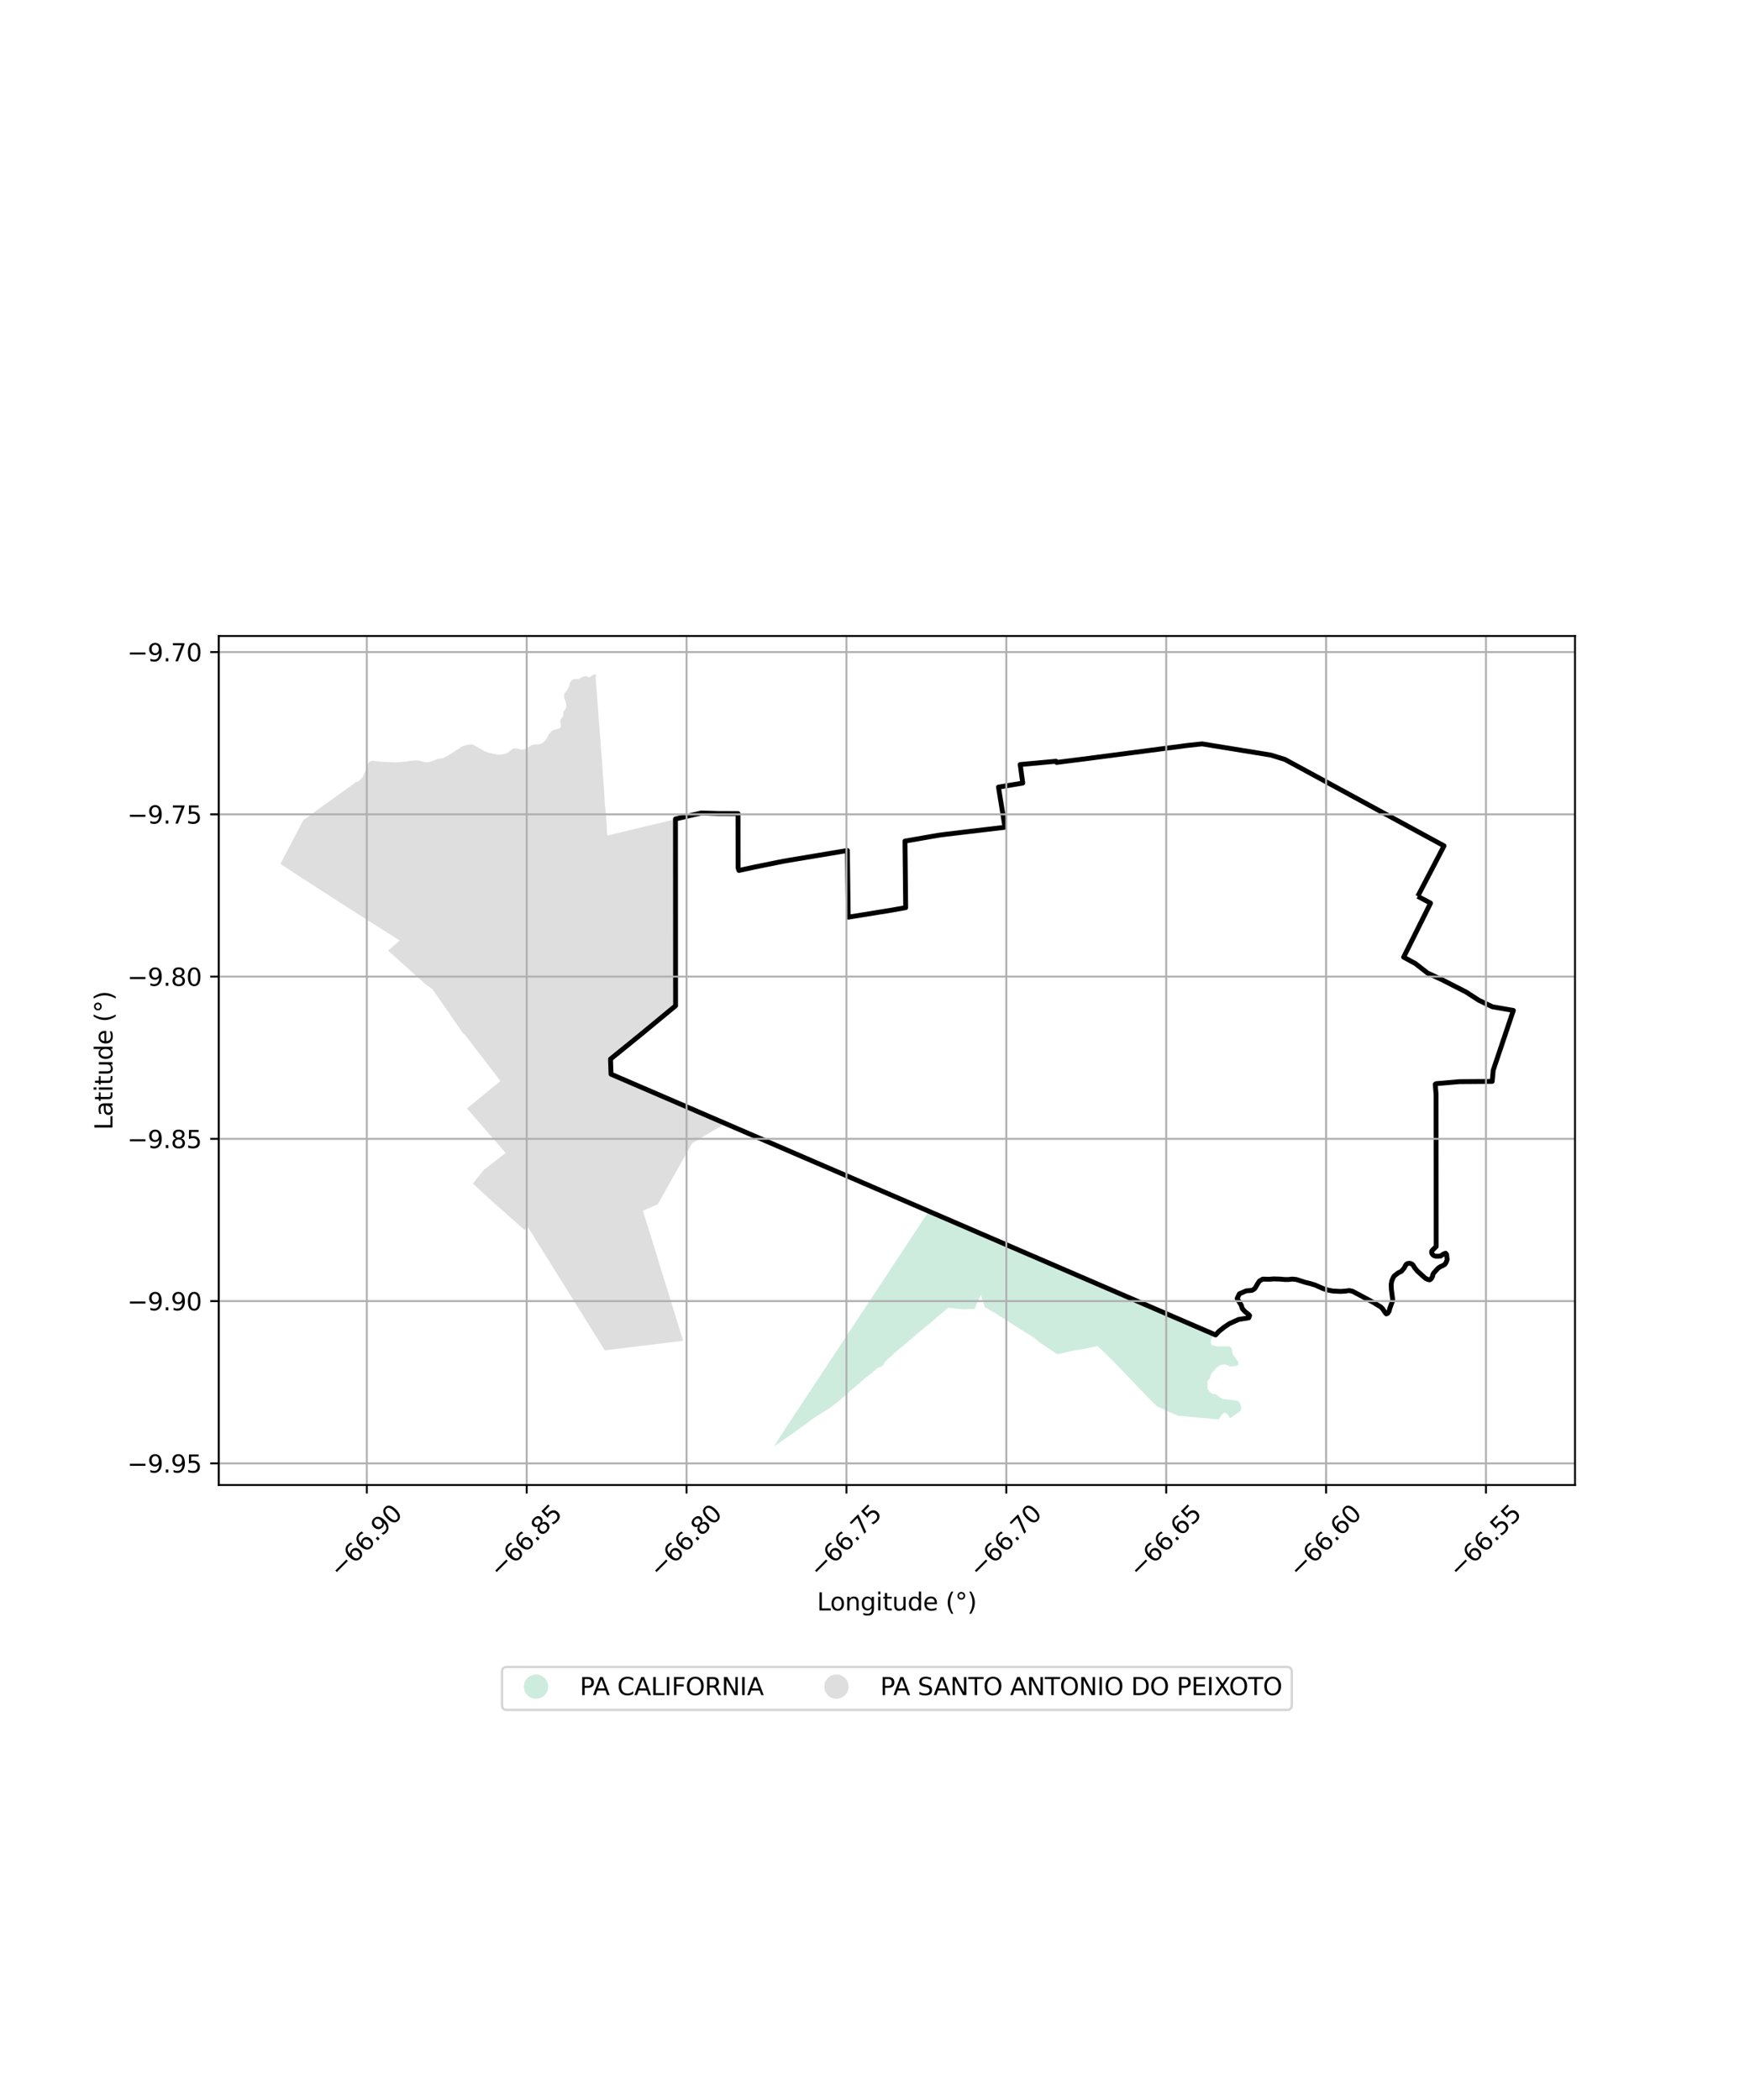 <?xml version="1.0" encoding="utf-8" standalone="no"?>
<!DOCTYPE svg PUBLIC "-//W3C//DTD SVG 1.1//EN"
  "http://www.w3.org/Graphics/SVG/1.1/DTD/svg11.dtd">
<svg xmlns:xlink="http://www.w3.org/1999/xlink" width="720pt" height="864pt" viewBox="0 0 720 864" xmlns="http://www.w3.org/2000/svg" version="1.1">
 <defs>
  <style type="text/css">*{stroke-linejoin: round; stroke-linecap: butt}</style>
 </defs>
 <g id="figure_1">
  <g id="patch_1">
   <path d="M 0 864 
L 720 864 
L 720 0 
L 0 0 
z
" style="fill: #ffffff"/>
  </g>
  <g id="axes_1">
   <g id="patch_2">
    <path d="M 90 610.971 
L 648 610.971 
L 648 261.669 
L 90 261.669 
z
" style="fill: #ffffff"/>
   </g>
   <g id="PatchCollection_1">
    <path d="M 115.365 355.443 
L 124.779 337.459 
L 133.041 331.436 
L 145.798 322.286 
L 145.852 322.273 
L 145.843 322.238 
L 145.812 321.898 
L 146.074 321.876 
L 147.002 321.658 
L 147.95 321.099 
L 148.213 320.857 
L 148.629 320.472 
L 149.461 319.172 
L 150.423 316.995 
L 151.249 314.511 
L 151.72 313.736 
L 152.607 313.106 
L 153.634 313.032 
L 156.956 313.444 
L 158.067 313.438 
L 159.415 313.545 
L 160.401 313.516 
L 161.226 313.614 
L 162.883 313.66 
L 167.055 313.324 
L 168.416 313.074 
L 170.998 312.844 
L 172.411 312.939 
L 174.569 313.528 
L 176.204 313.594 
L 177.101 313.386 
L 180.05 312.269 
L 182.059 311.941 
L 182.958 311.658 
L 185.498 310.143 
L 189.393 307.572 
L 190.212 307.115 
L 191.304 306.67 
L 193.343 306.275 
L 193.982 306.275 
L 194.751 306.452 
L 197.405 307.961 
L 199.489 309.146 
L 200.614 309.603 
L 201.877 309.851 
L 202.662 310.117 
L 204.458 310.394 
L 205.732 310.446 
L 207.241 310.297 
L 208.654 309.814 
L 208.667 309.81 
L 210.664 308.325 
L 211.302 307.989 
L 212.349 307.908 
L 214.63 308.416 
L 215.734 308.317 
L 216.443 308.093 
L 217.221 307.609 
L 218.148 306.902 
L 218.906 306.541 
L 219.726 306.282 
L 221.747 306.263 
L 222.765 305.896 
L 223.623 305.36 
L 224.32 304.725 
L 225.17 303.48 
L 225.816 302.162 
L 226.545 301.245 
L 227.104 300.71 
L 227.919 300.318 
L 229.853 299.825 
L 230.369 299.482 
L 230.724 299.127 
L 230.73 299.108 
L 230.768 298.666 
L 230.682 297.82 
L 230.523 297.069 
L 230.579 296.281 
L 230.92 295.587 
L 231.616 294.762 
L 231.706 294.43 
L 231.793 292.801 
L 232.633 291.815 
L 233.081 290.662 
L 232.653 288.361 
L 232.296 287.603 
L 232.037 286.574 
L 232.038 286.562 
L 232.115 285.781 
L 232.253 285.322 
L 233.174 284.137 
L 234.125 282.328 
L 234.505 280.863 
L 234.977 280.113 
L 235.326 279.78 
L 236.123 279.469 
L 236.772 279.386 
L 237.718 279.416 
L 238.334 279.294 
L 238.908 278.962 
L 239.348 278.6 
L 240.108 278.302 
L 240.607 278.213 
L 241.196 278.261 
L 242.159 278.607 
L 242.646 278.603 
L 243.065 278.387 
L 243.817 277.704 
L 244.312 277.547 
L 245.288 277.578 
L 245.069 279.003 
L 247.132 306.105 
L 247.135 306.631 
L 247.672 312.546 
L 248.046 319.123 
L 248.464 323.847 
L 248.842 330.916 
L 249.312 335.168 
L 249.866 343.773 
L 263.248 340.542 
L 277.9 337.079 
L 277.765 341.878 
L 276.898 362.042 
L 277.071 363.254 
L 277.408 372.19 
L 277.956 388.265 
L 278.004 413.321 
L 277.984 413.296 
L 273.022 417.428 
L 266.655 422.614 
L 265.479 423.574 
L 260.622 427.54 
L 255.753 431.306 
L 250.791 435.463 
L 250.852 440.958 
L 250.264 441.417 
L 269.71 449.949 
L 275.65 452.457 
L 276.149 452.652 
L 291.552 459.394 
L 298.196 462.384 
L 288.895 467.881 
L 284.782 470.363 
L 273.939 489.557 
L 270.62 495.474 
L 264.509 498.131 
L 268.364 510.51 
L 271.438 520.567 
L 274.044 528.861 
L 277.953 541.589 
L 281.079 551.644 
L 264.944 553.605 
L 248.808 555.565 
L 217.021 504.595 
L 215.767 506.034 
L 212.773 503.365 
L 202.408 494.174 
L 194.538 486.953 
L 195.998 485.137 
L 199.161 481.205 
L 200.661 480.099 
L 208.041 474.349 
L 208.037 474.343 
L 198.852 463.794 
L 192.149 456.043 
L 205.897 444.761 
L 191.374 425.863 
L 190.378 424.947 
L 177.939 407.01 
L 174.92 404.824 
L 159.66 391.095 
L 164.441 386.95 
L 142.863 373.249 
L 131.687 366.051 
L 124.859 361.647 
L 115.364 355.446 
L 115.365 355.443 
" clip-path="url(#p8c4aaad56e)" style="fill: #cccccc; fill-opacity: 0.65"/>
    <path d="M 381.939 498.592 
L 386.627 500.582 
L 389.418 501.754 
L 389.727 501.912 
L 390.997 502.44 
L 395.234 504.25 
L 398.182 505.494 
L 399.949 506.237 
L 403.854 507.949 
L 406.651 509.162 
L 409.54 510.383 
L 410.928 510.962 
L 412.375 511.589 
L 415.13 512.794 
L 416.514 513.376 
L 417.89 513.981 
L 419.506 514.693 
L 420.868 515.299 
L 421.536 515.581 
L 423.077 516.226 
L 423.831 516.555 
L 426.732 517.786 
L 429.531 519.015 
L 431.016 519.642 
L 432.434 520.255 
L 437.249 522.334 
L 440.636 523.786 
L 442.304 524.52 
L 444.035 525.23 
L 447.449 526.7 
L 450.892 528.196 
L 451.992 528.681 
L 456.388 530.651 
L 459.859 532.067 
L 461.342 532.788 
L 464.072 533.91 
L 465.774 534.618 
L 467.701 535.466 
L 469.063 536.091 
L 471.518 536.585 
L 471.95 536.861 
L 474.665 538.451 
L 477.558 539.654 
L 481.549 541.381 
L 482.036 541.433 
L 487.12 543.636 
L 498.545 548.551 
L 499.795 549.091 
L 498.439 550.655 
L 498.105 552.364 
L 498.581 553.413 
L 500.534 553.967 
L 505.855 553.964 
L 506.65 554.654 
L 507.237 557.307 
L 509.498 560.359 
L 509.537 561.486 
L 508.482 562.026 
L 506.118 562.181 
L 504.084 561.368 
L 502.153 561.57 
L 500.677 562.624 
L 500.484 562.821 
L 499.121 564.232 
L 498.485 564.994 
L 497.933 566.382 
L 497.848 567.023 
L 496.875 568.157 
L 496.76 570.349 
L 496.977 571.622 
L 497.705 572.682 
L 499.148 573.62 
L 499.988 573.488 
L 502.855 575.559 
L 509.139 576.304 
L 509.984 576.956 
L 510.718 579.174 
L 510.415 580.492 
L 506.073 583.509 
L 505.125 581.935 
L 503.896 581.148 
L 503.236 581.442 
L 501.724 583.347 
L 501.489 584.029 
L 495.811 583.482 
L 493.21 583.245 
L 490.331 582.984 
L 484.598 582.462 
L 481.785 581.256 
L 478.916 579.932 
L 476.194 578.745 
L 474.348 577.055 
L 463.29 565.523 
L 461.185 563.257 
L 460.821 563.03 
L 460.605 562.77 
L 459.485 561.546 
L 455.458 557.491 
L 454.279 556.344 
L 451.557 553.845 
L 450.897 553.969 
L 445.712 554.997 
L 444.475 555.227 
L 440.924 555.844 
L 437.158 556.733 
L 435.515 557.107 
L 434.775 557.023 
L 427.546 552.192 
L 425.192 550.178 
L 421.459 547.928 
L 417.717 545.513 
L 415.281 543.973 
L 412.884 542.352 
L 412.288 542.027 
L 410.812 541.186 
L 410.21 540.727 
L 406.21 538.363 
L 405.249 537.984 
L 404.997 537.021 
L 403.513 532.695 
L 402.966 534.043 
L 400.926 538.595 
L 398.765 538.559 
L 397.403 538.714 
L 394.963 538.584 
L 393.434 538.4 
L 390.1 538.049 
L 388.109 539.778 
L 387.862 539.953 
L 385.852 541.641 
L 382.336 544.687 
L 381.254 545.497 
L 376.553 549.491 
L 371.923 553.394 
L 367.561 557.063 
L 367.491 557.274 
L 364.57 559.77 
L 364.34 560.17 
L 363.856 560.568 
L 363.597 561.515 
L 362.905 562.049 
L 360.879 562.948 
L 358.101 565.375 
L 355.557 567.271 
L 355.241 567.752 
L 354.389 568.28 
L 353.686 569.078 
L 352.891 569.683 
L 348.201 573.694 
L 347.983 573.984 
L 344.063 577.261 
L 341.717 579.084 
L 341.433 579.284 
L 335.506 582.967 
L 325.577 590.185 
L 319.596 594.288 
L 318.412 595.093 
L 324.233 586.064 
L 330.667 576.327 
L 334.4 570.677 
L 334.605 570.367 
L 368.791 518.558 
L 381.939 498.592 
" clip-path="url(#p8c4aaad56e)" style="fill: #b3e2cd; fill-opacity: 0.65"/>
   </g>
   <g id="PatchCollection_2">
    <path d="M 583.308 368.763 
L 588.555 371.566 
L 588.046 372.626 
L 577.497 393.805 
L 582.355 396.445 
L 587.302 400.318 
L 593.254 403.078 
L 603.243 408.167 
L 608.458 411.563 
L 614.004 414.216 
L 622.636 415.718 
L 614.354 440.311 
L 613.925 444.925 
L 600.37 445.021 
L 590.831 445.852 
L 590.494 446.131 
L 590.847 450.287 
L 590.893 512.848 
L 589.174 514.551 
L 589.006 515.14 
L 589.139 515.75 
L 589.6 516.347 
L 590.208 516.725 
L 591.02 516.875 
L 592.653 516.789 
L 593.761 516.001 
L 594.732 515.621 
L 595.052 515.91 
L 595.175 516.225 
L 595.401 518.238 
L 594.984 519.356 
L 594.506 520.157 
L 593.676 520.679 
L 592.529 521.199 
L 591.646 521.789 
L 589.825 523.802 
L 589.478 524.521 
L 589.414 525.103 
L 588.96 525.929 
L 588.594 526.342 
L 588.152 526.569 
L 587.266 526.338 
L 586.411 525.884 
L 583.083 522.902 
L 581.955 521.47 
L 581.455 520.608 
L 580.965 520.118 
L 580.525 519.87 
L 579.822 519.742 
L 579.102 519.863 
L 578.644 520.14 
L 578.373 520.458 
L 577.712 521.706 
L 576.608 523.043 
L 575.293 523.686 
L 573.633 524.962 
L 573.185 525.662 
L 572.616 527.051 
L 572.372 528.383 
L 572.44 530.423 
L 573.021 534.973 
L 571.809 538.294 
L 571.523 539.424 
L 571.018 540.243 
L 570.39 540.579 
L 570.073 540.32 
L 568.81 538.423 
L 568.061 537.706 
L 565.172 535.919 
L 556.485 531.268 
L 555.127 530.975 
L 553.424 531.211 
L 551.469 531.33 
L 548.222 531.155 
L 546.465 530.803 
L 544.521 530.22 
L 541.019 528.686 
L 538.912 528.044 
L 536.977 527.581 
L 533.274 526.394 
L 531.668 526.253 
L 529.985 526.43 
L 528.65 526.428 
L 526.573 526.25 
L 523.915 526.183 
L 522.224 526.319 
L 519.535 526.265 
L 518.168 527.035 
L 517.338 528.301 
L 516.456 529.859 
L 516.043 530.323 
L 515.105 530.897 
L 512.684 531.109 
L 509.942 532.295 
L 508.99 534.232 
L 510.689 537.017 
L 511.145 538.464 
L 512.299 539.698 
L 513.39 540.527 
L 514.123 541.24 
L 513.773 542.185 
L 509.586 542.873 
L 505.793 544.591 
L 503.603 546.073 
L 501.43 547.808 
L 500.132 549.234 
L 251.393 441.945 
L 251.181 435.727 
L 263.017 426.134 
L 277.951 413.813 
L 277.91 336.939 
L 288.52 334.481 
L 295.893 334.691 
L 303.632 334.714 
L 303.666 357.059 
L 304.023 358.134 
L 310.323 356.76 
L 322.231 354.352 
L 325.024 353.871 
L 348.635 349.925 
L 348.99 377.352 
L 366.721 374.484 
L 372.623 373.433 
L 372.328 346.057 
L 386.037 343.658 
L 388.882 343.279 
L 413.317 340.377 
L 413.299 339.22 
L 410.806 323.847 
L 420.787 322.183 
L 419.738 314.549 
L 434.473 313.204 
L 434.71 313.688 
L 447.799 312.029 
L 488.548 306.695 
L 494.569 306.053 
L 522.898 310.663 
L 528.651 312.45 
L 594.122 348.005 
L 583.308 368.763 
L 583.308 368.763 
" clip-path="url(#p8c4aaad56e)" style="fill: none; stroke: #000000; stroke-width: 2"/>
   </g>
   <g id="matplotlib.axis_1">
    <g id="xtick_1">
     <g id="line2d_1">
      <path d="M 150.917 610.971 
L 150.917 261.669 
" clip-path="url(#p8c4aaad56e)" style="fill: none; stroke: #b0b0b0; stroke-width: 0.8; stroke-linecap: square"/>
     </g>
     <g id="line2d_2">
      <defs>
       <path id="m45e3d7b693" d="M 0 0 
L 0 3.5 
" style="stroke: #000000; stroke-width: 0.8"/>
      </defs>
      <g>
       <use xlink:href="#m45e3d7b693" x="150.917" y="610.971" style="stroke: #000000; stroke-width: 0.8"/>
      </g>
     </g>
     <g id="text_1">
      <!-- −66.90 -->
      <g transform="translate(139.783 649.512) rotate(-45) scale(0.1 -0.1)">
       <defs>
        <path id="DejaVuSans-2212" d="M 678 2272 
L 4684 2272 
L 4684 1741 
L 678 1741 
L 678 2272 
z
" transform="scale(0.016)"/>
        <path id="DejaVuSans-36" d="M 2113 2584 
Q 1688 2584 1439 2293 
Q 1191 2003 1191 1497 
Q 1191 994 1439 701 
Q 1688 409 2113 409 
Q 2538 409 2786 701 
Q 3034 994 3034 1497 
Q 3034 2003 2786 2293 
Q 2538 2584 2113 2584 
z
M 3366 4563 
L 3366 3988 
Q 3128 4100 2886 4159 
Q 2644 4219 2406 4219 
Q 1781 4219 1451 3797 
Q 1122 3375 1075 2522 
Q 1259 2794 1537 2939 
Q 1816 3084 2150 3084 
Q 2853 3084 3261 2657 
Q 3669 2231 3669 1497 
Q 3669 778 3244 343 
Q 2819 -91 2113 -91 
Q 1303 -91 875 529 
Q 447 1150 447 2328 
Q 447 3434 972 4092 
Q 1497 4750 2381 4750 
Q 2619 4750 2861 4703 
Q 3103 4656 3366 4563 
z
" transform="scale(0.016)"/>
        <path id="DejaVuSans-2e" d="M 684 794 
L 1344 794 
L 1344 0 
L 684 0 
L 684 794 
z
" transform="scale(0.016)"/>
        <path id="DejaVuSans-39" d="M 703 97 
L 703 672 
Q 941 559 1184 500 
Q 1428 441 1663 441 
Q 2288 441 2617 861 
Q 2947 1281 2994 2138 
Q 2813 1869 2534 1725 
Q 2256 1581 1919 1581 
Q 1219 1581 811 2004 
Q 403 2428 403 3163 
Q 403 3881 828 4315 
Q 1253 4750 1959 4750 
Q 2769 4750 3195 4129 
Q 3622 3509 3622 2328 
Q 3622 1225 3098 567 
Q 2575 -91 1691 -91 
Q 1453 -91 1209 -44 
Q 966 3 703 97 
z
M 1959 2075 
Q 2384 2075 2632 2365 
Q 2881 2656 2881 3163 
Q 2881 3666 2632 3958 
Q 2384 4250 1959 4250 
Q 1534 4250 1286 3958 
Q 1038 3666 1038 3163 
Q 1038 2656 1286 2365 
Q 1534 2075 1959 2075 
z
" transform="scale(0.016)"/>
        <path id="DejaVuSans-30" d="M 2034 4250 
Q 1547 4250 1301 3770 
Q 1056 3291 1056 2328 
Q 1056 1369 1301 889 
Q 1547 409 2034 409 
Q 2525 409 2770 889 
Q 3016 1369 3016 2328 
Q 3016 3291 2770 3770 
Q 2525 4250 2034 4250 
z
M 2034 4750 
Q 2819 4750 3233 4129 
Q 3647 3509 3647 2328 
Q 3647 1150 3233 529 
Q 2819 -91 2034 -91 
Q 1250 -91 836 529 
Q 422 1150 422 2328 
Q 422 3509 836 4129 
Q 1250 4750 2034 4750 
z
" transform="scale(0.016)"/>
       </defs>
       <use xlink:href="#DejaVuSans-2212"/>
       <use xlink:href="#DejaVuSans-36" transform="translate(83.789 0)"/>
       <use xlink:href="#DejaVuSans-36" transform="translate(147.412 0)"/>
       <use xlink:href="#DejaVuSans-2e" transform="translate(211.035 0)"/>
       <use xlink:href="#DejaVuSans-39" transform="translate(242.822 0)"/>
       <use xlink:href="#DejaVuSans-30" transform="translate(306.445 0)"/>
      </g>
     </g>
    </g>
    <g id="xtick_2">
     <g id="line2d_3">
      <path d="M 216.696 610.971 
L 216.696 261.669 
" clip-path="url(#p8c4aaad56e)" style="fill: none; stroke: #b0b0b0; stroke-width: 0.8; stroke-linecap: square"/>
     </g>
     <g id="line2d_4">
      <g>
       <use xlink:href="#m45e3d7b693" x="216.696" y="610.971" style="stroke: #000000; stroke-width: 0.8"/>
      </g>
     </g>
     <g id="text_2">
      <!-- −66.85 -->
      <g transform="translate(205.563 649.512) rotate(-45) scale(0.1 -0.1)">
       <defs>
        <path id="DejaVuSans-38" d="M 2034 2216 
Q 1584 2216 1326 1975 
Q 1069 1734 1069 1313 
Q 1069 891 1326 650 
Q 1584 409 2034 409 
Q 2484 409 2743 651 
Q 3003 894 3003 1313 
Q 3003 1734 2745 1975 
Q 2488 2216 2034 2216 
z
M 1403 2484 
Q 997 2584 770 2862 
Q 544 3141 544 3541 
Q 544 4100 942 4425 
Q 1341 4750 2034 4750 
Q 2731 4750 3128 4425 
Q 3525 4100 3525 3541 
Q 3525 3141 3298 2862 
Q 3072 2584 2669 2484 
Q 3125 2378 3379 2068 
Q 3634 1759 3634 1313 
Q 3634 634 3220 271 
Q 2806 -91 2034 -91 
Q 1263 -91 848 271 
Q 434 634 434 1313 
Q 434 1759 690 2068 
Q 947 2378 1403 2484 
z
M 1172 3481 
Q 1172 3119 1398 2916 
Q 1625 2713 2034 2713 
Q 2441 2713 2670 2916 
Q 2900 3119 2900 3481 
Q 2900 3844 2670 4047 
Q 2441 4250 2034 4250 
Q 1625 4250 1398 4047 
Q 1172 3844 1172 3481 
z
" transform="scale(0.016)"/>
        <path id="DejaVuSans-35" d="M 691 4666 
L 3169 4666 
L 3169 4134 
L 1269 4134 
L 1269 2991 
Q 1406 3038 1543 3061 
Q 1681 3084 1819 3084 
Q 2600 3084 3056 2656 
Q 3513 2228 3513 1497 
Q 3513 744 3044 326 
Q 2575 -91 1722 -91 
Q 1428 -91 1123 -41 
Q 819 9 494 109 
L 494 744 
Q 775 591 1075 516 
Q 1375 441 1709 441 
Q 2250 441 2565 725 
Q 2881 1009 2881 1497 
Q 2881 1984 2565 2268 
Q 2250 2553 1709 2553 
Q 1456 2553 1204 2497 
Q 953 2441 691 2322 
L 691 4666 
z
" transform="scale(0.016)"/>
       </defs>
       <use xlink:href="#DejaVuSans-2212"/>
       <use xlink:href="#DejaVuSans-36" transform="translate(83.789 0)"/>
       <use xlink:href="#DejaVuSans-36" transform="translate(147.412 0)"/>
       <use xlink:href="#DejaVuSans-2e" transform="translate(211.035 0)"/>
       <use xlink:href="#DejaVuSans-38" transform="translate(242.822 0)"/>
       <use xlink:href="#DejaVuSans-35" transform="translate(306.445 0)"/>
      </g>
     </g>
    </g>
    <g id="xtick_3">
     <g id="line2d_5">
      <path d="M 282.475 610.971 
L 282.475 261.669 
" clip-path="url(#p8c4aaad56e)" style="fill: none; stroke: #b0b0b0; stroke-width: 0.8; stroke-linecap: square"/>
     </g>
     <g id="line2d_6">
      <g>
       <use xlink:href="#m45e3d7b693" x="282.475" y="610.971" style="stroke: #000000; stroke-width: 0.8"/>
      </g>
     </g>
     <g id="text_3">
      <!-- −66.80 -->
      <g transform="translate(271.342 649.512) rotate(-45) scale(0.1 -0.1)">
       <use xlink:href="#DejaVuSans-2212"/>
       <use xlink:href="#DejaVuSans-36" transform="translate(83.789 0)"/>
       <use xlink:href="#DejaVuSans-36" transform="translate(147.412 0)"/>
       <use xlink:href="#DejaVuSans-2e" transform="translate(211.035 0)"/>
       <use xlink:href="#DejaVuSans-38" transform="translate(242.822 0)"/>
       <use xlink:href="#DejaVuSans-30" transform="translate(306.445 0)"/>
      </g>
     </g>
    </g>
    <g id="xtick_4">
     <g id="line2d_7">
      <path d="M 348.255 610.971 
L 348.255 261.669 
" clip-path="url(#p8c4aaad56e)" style="fill: none; stroke: #b0b0b0; stroke-width: 0.8; stroke-linecap: square"/>
     </g>
     <g id="line2d_8">
      <g>
       <use xlink:href="#m45e3d7b693" x="348.255" y="610.971" style="stroke: #000000; stroke-width: 0.8"/>
      </g>
     </g>
     <g id="text_4">
      <!-- −66.75 -->
      <g transform="translate(337.122 649.512) rotate(-45) scale(0.1 -0.1)">
       <defs>
        <path id="DejaVuSans-37" d="M 525 4666 
L 3525 4666 
L 3525 4397 
L 1831 0 
L 1172 0 
L 2766 4134 
L 525 4134 
L 525 4666 
z
" transform="scale(0.016)"/>
       </defs>
       <use xlink:href="#DejaVuSans-2212"/>
       <use xlink:href="#DejaVuSans-36" transform="translate(83.789 0)"/>
       <use xlink:href="#DejaVuSans-36" transform="translate(147.412 0)"/>
       <use xlink:href="#DejaVuSans-2e" transform="translate(211.035 0)"/>
       <use xlink:href="#DejaVuSans-37" transform="translate(242.822 0)"/>
       <use xlink:href="#DejaVuSans-35" transform="translate(306.445 0)"/>
      </g>
     </g>
    </g>
    <g id="xtick_5">
     <g id="line2d_9">
      <path d="M 414.034 610.971 
L 414.034 261.669 
" clip-path="url(#p8c4aaad56e)" style="fill: none; stroke: #b0b0b0; stroke-width: 0.8; stroke-linecap: square"/>
     </g>
     <g id="line2d_10">
      <g>
       <use xlink:href="#m45e3d7b693" x="414.034" y="610.971" style="stroke: #000000; stroke-width: 0.8"/>
      </g>
     </g>
     <g id="text_5">
      <!-- −66.70 -->
      <g transform="translate(402.901 649.512) rotate(-45) scale(0.1 -0.1)">
       <use xlink:href="#DejaVuSans-2212"/>
       <use xlink:href="#DejaVuSans-36" transform="translate(83.789 0)"/>
       <use xlink:href="#DejaVuSans-36" transform="translate(147.412 0)"/>
       <use xlink:href="#DejaVuSans-2e" transform="translate(211.035 0)"/>
       <use xlink:href="#DejaVuSans-37" transform="translate(242.822 0)"/>
       <use xlink:href="#DejaVuSans-30" transform="translate(306.445 0)"/>
      </g>
     </g>
    </g>
    <g id="xtick_6">
     <g id="line2d_11">
      <path d="M 479.813 610.971 
L 479.813 261.669 
" clip-path="url(#p8c4aaad56e)" style="fill: none; stroke: #b0b0b0; stroke-width: 0.8; stroke-linecap: square"/>
     </g>
     <g id="line2d_12">
      <g>
       <use xlink:href="#m45e3d7b693" x="479.813" y="610.971" style="stroke: #000000; stroke-width: 0.8"/>
      </g>
     </g>
     <g id="text_6">
      <!-- −66.65 -->
      <g transform="translate(468.68 649.512) rotate(-45) scale(0.1 -0.1)">
       <use xlink:href="#DejaVuSans-2212"/>
       <use xlink:href="#DejaVuSans-36" transform="translate(83.789 0)"/>
       <use xlink:href="#DejaVuSans-36" transform="translate(147.412 0)"/>
       <use xlink:href="#DejaVuSans-2e" transform="translate(211.035 0)"/>
       <use xlink:href="#DejaVuSans-36" transform="translate(242.822 0)"/>
       <use xlink:href="#DejaVuSans-35" transform="translate(306.445 0)"/>
      </g>
     </g>
    </g>
    <g id="xtick_7">
     <g id="line2d_13">
      <path d="M 545.593 610.971 
L 545.593 261.669 
" clip-path="url(#p8c4aaad56e)" style="fill: none; stroke: #b0b0b0; stroke-width: 0.8; stroke-linecap: square"/>
     </g>
     <g id="line2d_14">
      <g>
       <use xlink:href="#m45e3d7b693" x="545.593" y="610.971" style="stroke: #000000; stroke-width: 0.8"/>
      </g>
     </g>
     <g id="text_7">
      <!-- −66.60 -->
      <g transform="translate(534.46 649.512) rotate(-45) scale(0.1 -0.1)">
       <use xlink:href="#DejaVuSans-2212"/>
       <use xlink:href="#DejaVuSans-36" transform="translate(83.789 0)"/>
       <use xlink:href="#DejaVuSans-36" transform="translate(147.412 0)"/>
       <use xlink:href="#DejaVuSans-2e" transform="translate(211.035 0)"/>
       <use xlink:href="#DejaVuSans-36" transform="translate(242.822 0)"/>
       <use xlink:href="#DejaVuSans-30" transform="translate(306.445 0)"/>
      </g>
     </g>
    </g>
    <g id="xtick_8">
     <g id="line2d_15">
      <path d="M 611.372 610.971 
L 611.372 261.669 
" clip-path="url(#p8c4aaad56e)" style="fill: none; stroke: #b0b0b0; stroke-width: 0.8; stroke-linecap: square"/>
     </g>
     <g id="line2d_16">
      <g>
       <use xlink:href="#m45e3d7b693" x="611.372" y="610.971" style="stroke: #000000; stroke-width: 0.8"/>
      </g>
     </g>
     <g id="text_8">
      <!-- −66.55 -->
      <g transform="translate(600.239 649.512) rotate(-45) scale(0.1 -0.1)">
       <use xlink:href="#DejaVuSans-2212"/>
       <use xlink:href="#DejaVuSans-36" transform="translate(83.789 0)"/>
       <use xlink:href="#DejaVuSans-36" transform="translate(147.412 0)"/>
       <use xlink:href="#DejaVuSans-2e" transform="translate(211.035 0)"/>
       <use xlink:href="#DejaVuSans-35" transform="translate(242.822 0)"/>
       <use xlink:href="#DejaVuSans-35" transform="translate(306.445 0)"/>
      </g>
     </g>
    </g>
    <g id="text_9">
     <!-- Longitude (°) -->
     <g transform="translate(336.14 662.581) scale(0.1 -0.1)">
      <defs>
       <path id="DejaVuSans-4c" d="M 628 4666 
L 1259 4666 
L 1259 531 
L 3531 531 
L 3531 0 
L 628 0 
L 628 4666 
z
" transform="scale(0.016)"/>
       <path id="DejaVuSans-6f" d="M 1959 3097 
Q 1497 3097 1228 2736 
Q 959 2375 959 1747 
Q 959 1119 1226 758 
Q 1494 397 1959 397 
Q 2419 397 2687 759 
Q 2956 1122 2956 1747 
Q 2956 2369 2687 2733 
Q 2419 3097 1959 3097 
z
M 1959 3584 
Q 2709 3584 3137 3096 
Q 3566 2609 3566 1747 
Q 3566 888 3137 398 
Q 2709 -91 1959 -91 
Q 1206 -91 779 398 
Q 353 888 353 1747 
Q 353 2609 779 3096 
Q 1206 3584 1959 3584 
z
" transform="scale(0.016)"/>
       <path id="DejaVuSans-6e" d="M 3513 2113 
L 3513 0 
L 2938 0 
L 2938 2094 
Q 2938 2591 2744 2837 
Q 2550 3084 2163 3084 
Q 1697 3084 1428 2787 
Q 1159 2491 1159 1978 
L 1159 0 
L 581 0 
L 581 3500 
L 1159 3500 
L 1159 2956 
Q 1366 3272 1645 3428 
Q 1925 3584 2291 3584 
Q 2894 3584 3203 3211 
Q 3513 2838 3513 2113 
z
" transform="scale(0.016)"/>
       <path id="DejaVuSans-67" d="M 2906 1791 
Q 2906 2416 2648 2759 
Q 2391 3103 1925 3103 
Q 1463 3103 1205 2759 
Q 947 2416 947 1791 
Q 947 1169 1205 825 
Q 1463 481 1925 481 
Q 2391 481 2648 825 
Q 2906 1169 2906 1791 
z
M 3481 434 
Q 3481 -459 3084 -895 
Q 2688 -1331 1869 -1331 
Q 1566 -1331 1297 -1286 
Q 1028 -1241 775 -1147 
L 775 -588 
Q 1028 -725 1275 -790 
Q 1522 -856 1778 -856 
Q 2344 -856 2625 -561 
Q 2906 -266 2906 331 
L 2906 616 
Q 2728 306 2450 153 
Q 2172 0 1784 0 
Q 1141 0 747 490 
Q 353 981 353 1791 
Q 353 2603 747 3093 
Q 1141 3584 1784 3584 
Q 2172 3584 2450 3431 
Q 2728 3278 2906 2969 
L 2906 3500 
L 3481 3500 
L 3481 434 
z
" transform="scale(0.016)"/>
       <path id="DejaVuSans-69" d="M 603 3500 
L 1178 3500 
L 1178 0 
L 603 0 
L 603 3500 
z
M 603 4863 
L 1178 4863 
L 1178 4134 
L 603 4134 
L 603 4863 
z
" transform="scale(0.016)"/>
       <path id="DejaVuSans-74" d="M 1172 4494 
L 1172 3500 
L 2356 3500 
L 2356 3053 
L 1172 3053 
L 1172 1153 
Q 1172 725 1289 603 
Q 1406 481 1766 481 
L 2356 481 
L 2356 0 
L 1766 0 
Q 1100 0 847 248 
Q 594 497 594 1153 
L 594 3053 
L 172 3053 
L 172 3500 
L 594 3500 
L 594 4494 
L 1172 4494 
z
" transform="scale(0.016)"/>
       <path id="DejaVuSans-75" d="M 544 1381 
L 544 3500 
L 1119 3500 
L 1119 1403 
Q 1119 906 1312 657 
Q 1506 409 1894 409 
Q 2359 409 2629 706 
Q 2900 1003 2900 1516 
L 2900 3500 
L 3475 3500 
L 3475 0 
L 2900 0 
L 2900 538 
Q 2691 219 2414 64 
Q 2138 -91 1772 -91 
Q 1169 -91 856 284 
Q 544 659 544 1381 
z
M 1991 3584 
L 1991 3584 
z
" transform="scale(0.016)"/>
       <path id="DejaVuSans-64" d="M 2906 2969 
L 2906 4863 
L 3481 4863 
L 3481 0 
L 2906 0 
L 2906 525 
Q 2725 213 2448 61 
Q 2172 -91 1784 -91 
Q 1150 -91 751 415 
Q 353 922 353 1747 
Q 353 2572 751 3078 
Q 1150 3584 1784 3584 
Q 2172 3584 2448 3432 
Q 2725 3281 2906 2969 
z
M 947 1747 
Q 947 1113 1208 752 
Q 1469 391 1925 391 
Q 2381 391 2643 752 
Q 2906 1113 2906 1747 
Q 2906 2381 2643 2742 
Q 2381 3103 1925 3103 
Q 1469 3103 1208 2742 
Q 947 2381 947 1747 
z
" transform="scale(0.016)"/>
       <path id="DejaVuSans-65" d="M 3597 1894 
L 3597 1613 
L 953 1613 
Q 991 1019 1311 708 
Q 1631 397 2203 397 
Q 2534 397 2845 478 
Q 3156 559 3463 722 
L 3463 178 
Q 3153 47 2828 -22 
Q 2503 -91 2169 -91 
Q 1331 -91 842 396 
Q 353 884 353 1716 
Q 353 2575 817 3079 
Q 1281 3584 2069 3584 
Q 2775 3584 3186 3129 
Q 3597 2675 3597 1894 
z
M 3022 2063 
Q 3016 2534 2758 2815 
Q 2500 3097 2075 3097 
Q 1594 3097 1305 2825 
Q 1016 2553 972 2059 
L 3022 2063 
z
" transform="scale(0.016)"/>
       <path id="DejaVuSans-20" transform="scale(0.016)"/>
       <path id="DejaVuSans-28" d="M 1984 4856 
Q 1566 4138 1362 3434 
Q 1159 2731 1159 2009 
Q 1159 1288 1364 580 
Q 1569 -128 1984 -844 
L 1484 -844 
Q 1016 -109 783 600 
Q 550 1309 550 2009 
Q 550 2706 781 3412 
Q 1013 4119 1484 4856 
L 1984 4856 
z
" transform="scale(0.016)"/>
       <path id="DejaVuSans-b0" d="M 1600 4347 
Q 1350 4347 1178 4173 
Q 1006 4000 1006 3750 
Q 1006 3503 1178 3333 
Q 1350 3163 1600 3163 
Q 1850 3163 2022 3333 
Q 2194 3503 2194 3750 
Q 2194 3997 2020 4172 
Q 1847 4347 1600 4347 
z
M 1600 4750 
Q 1800 4750 1984 4673 
Q 2169 4597 2303 4453 
Q 2447 4313 2519 4134 
Q 2591 3956 2591 3750 
Q 2591 3338 2302 3052 
Q 2013 2766 1594 2766 
Q 1172 2766 890 3047 
Q 609 3328 609 3750 
Q 609 4169 896 4459 
Q 1184 4750 1600 4750 
z
" transform="scale(0.016)"/>
       <path id="DejaVuSans-29" d="M 513 4856 
L 1013 4856 
Q 1481 4119 1714 3412 
Q 1947 2706 1947 2009 
Q 1947 1309 1714 600 
Q 1481 -109 1013 -844 
L 513 -844 
Q 928 -128 1133 580 
Q 1338 1288 1338 2009 
Q 1338 2731 1133 3434 
Q 928 4138 513 4856 
z
" transform="scale(0.016)"/>
      </defs>
      <use xlink:href="#DejaVuSans-4c"/>
      <use xlink:href="#DejaVuSans-6f" transform="translate(53.963 0)"/>
      <use xlink:href="#DejaVuSans-6e" transform="translate(115.145 0)"/>
      <use xlink:href="#DejaVuSans-67" transform="translate(178.523 0)"/>
      <use xlink:href="#DejaVuSans-69" transform="translate(242 0)"/>
      <use xlink:href="#DejaVuSans-74" transform="translate(269.783 0)"/>
      <use xlink:href="#DejaVuSans-75" transform="translate(308.992 0)"/>
      <use xlink:href="#DejaVuSans-64" transform="translate(372.371 0)"/>
      <use xlink:href="#DejaVuSans-65" transform="translate(435.848 0)"/>
      <use xlink:href="#DejaVuSans-20" transform="translate(497.371 0)"/>
      <use xlink:href="#DejaVuSans-28" transform="translate(529.158 0)"/>
      <use xlink:href="#DejaVuSans-b0" transform="translate(568.172 0)"/>
      <use xlink:href="#DejaVuSans-29" transform="translate(618.172 0)"/>
     </g>
    </g>
   </g>
   <g id="matplotlib.axis_2">
    <g id="ytick_1">
     <g id="line2d_17">
      <path d="M 90 602.074 
L 648 602.074 
" clip-path="url(#p8c4aaad56e)" style="fill: none; stroke: #b0b0b0; stroke-width: 0.8; stroke-linecap: square"/>
     </g>
     <g id="line2d_18">
      <defs>
       <path id="m4322dee875" d="M 0 0 
L -3.5 0 
" style="stroke: #000000; stroke-width: 0.8"/>
      </defs>
      <g>
       <use xlink:href="#m4322dee875" x="90" y="602.074" style="stroke: #000000; stroke-width: 0.8"/>
      </g>
     </g>
     <g id="text_10">
      <!-- −9.95 -->
      <g transform="translate(52.355 605.873) scale(0.1 -0.1)">
       <use xlink:href="#DejaVuSans-2212"/>
       <use xlink:href="#DejaVuSans-39" transform="translate(83.789 0)"/>
       <use xlink:href="#DejaVuSans-2e" transform="translate(147.412 0)"/>
       <use xlink:href="#DejaVuSans-39" transform="translate(179.199 0)"/>
       <use xlink:href="#DejaVuSans-35" transform="translate(242.822 0)"/>
      </g>
     </g>
    </g>
    <g id="ytick_2">
     <g id="line2d_19">
      <path d="M 90 535.317 
L 648 535.317 
" clip-path="url(#p8c4aaad56e)" style="fill: none; stroke: #b0b0b0; stroke-width: 0.8; stroke-linecap: square"/>
     </g>
     <g id="line2d_20">
      <g>
       <use xlink:href="#m4322dee875" x="90" y="535.317" style="stroke: #000000; stroke-width: 0.8"/>
      </g>
     </g>
     <g id="text_11">
      <!-- −9.90 -->
      <g transform="translate(52.355 539.116) scale(0.1 -0.1)">
       <use xlink:href="#DejaVuSans-2212"/>
       <use xlink:href="#DejaVuSans-39" transform="translate(83.789 0)"/>
       <use xlink:href="#DejaVuSans-2e" transform="translate(147.412 0)"/>
       <use xlink:href="#DejaVuSans-39" transform="translate(179.199 0)"/>
       <use xlink:href="#DejaVuSans-30" transform="translate(242.822 0)"/>
      </g>
     </g>
    </g>
    <g id="ytick_3">
     <g id="line2d_21">
      <path d="M 90 468.559 
L 648 468.559 
" clip-path="url(#p8c4aaad56e)" style="fill: none; stroke: #b0b0b0; stroke-width: 0.8; stroke-linecap: square"/>
     </g>
     <g id="line2d_22">
      <g>
       <use xlink:href="#m4322dee875" x="90" y="468.559" style="stroke: #000000; stroke-width: 0.8"/>
      </g>
     </g>
     <g id="text_12">
      <!-- −9.85 -->
      <g transform="translate(52.355 472.359) scale(0.1 -0.1)">
       <use xlink:href="#DejaVuSans-2212"/>
       <use xlink:href="#DejaVuSans-39" transform="translate(83.789 0)"/>
       <use xlink:href="#DejaVuSans-2e" transform="translate(147.412 0)"/>
       <use xlink:href="#DejaVuSans-38" transform="translate(179.199 0)"/>
       <use xlink:href="#DejaVuSans-35" transform="translate(242.822 0)"/>
      </g>
     </g>
    </g>
    <g id="ytick_4">
     <g id="line2d_23">
      <path d="M 90 401.802 
L 648 401.802 
" clip-path="url(#p8c4aaad56e)" style="fill: none; stroke: #b0b0b0; stroke-width: 0.8; stroke-linecap: square"/>
     </g>
     <g id="line2d_24">
      <g>
       <use xlink:href="#m4322dee875" x="90" y="401.802" style="stroke: #000000; stroke-width: 0.8"/>
      </g>
     </g>
     <g id="text_13">
      <!-- −9.80 -->
      <g transform="translate(52.355 405.601) scale(0.1 -0.1)">
       <use xlink:href="#DejaVuSans-2212"/>
       <use xlink:href="#DejaVuSans-39" transform="translate(83.789 0)"/>
       <use xlink:href="#DejaVuSans-2e" transform="translate(147.412 0)"/>
       <use xlink:href="#DejaVuSans-38" transform="translate(179.199 0)"/>
       <use xlink:href="#DejaVuSans-30" transform="translate(242.822 0)"/>
      </g>
     </g>
    </g>
    <g id="ytick_5">
     <g id="line2d_25">
      <path d="M 90 335.045 
L 648 335.045 
" clip-path="url(#p8c4aaad56e)" style="fill: none; stroke: #b0b0b0; stroke-width: 0.8; stroke-linecap: square"/>
     </g>
     <g id="line2d_26">
      <g>
       <use xlink:href="#m4322dee875" x="90" y="335.045" style="stroke: #000000; stroke-width: 0.8"/>
      </g>
     </g>
     <g id="text_14">
      <!-- −9.75 -->
      <g transform="translate(52.355 338.844) scale(0.1 -0.1)">
       <use xlink:href="#DejaVuSans-2212"/>
       <use xlink:href="#DejaVuSans-39" transform="translate(83.789 0)"/>
       <use xlink:href="#DejaVuSans-2e" transform="translate(147.412 0)"/>
       <use xlink:href="#DejaVuSans-37" transform="translate(179.199 0)"/>
       <use xlink:href="#DejaVuSans-35" transform="translate(242.822 0)"/>
      </g>
     </g>
    </g>
    <g id="ytick_6">
     <g id="line2d_27">
      <path d="M 90 268.287 
L 648 268.287 
" clip-path="url(#p8c4aaad56e)" style="fill: none; stroke: #b0b0b0; stroke-width: 0.8; stroke-linecap: square"/>
     </g>
     <g id="line2d_28">
      <g>
       <use xlink:href="#m4322dee875" x="90" y="268.287" style="stroke: #000000; stroke-width: 0.8"/>
      </g>
     </g>
     <g id="text_15">
      <!-- −9.70 -->
      <g transform="translate(52.355 272.087) scale(0.1 -0.1)">
       <use xlink:href="#DejaVuSans-2212"/>
       <use xlink:href="#DejaVuSans-39" transform="translate(83.789 0)"/>
       <use xlink:href="#DejaVuSans-2e" transform="translate(147.412 0)"/>
       <use xlink:href="#DejaVuSans-37" transform="translate(179.199 0)"/>
       <use xlink:href="#DejaVuSans-30" transform="translate(242.822 0)"/>
      </g>
     </g>
    </g>
    <g id="text_16">
     <!-- Latitude (°) -->
     <g transform="translate(46.275 464.89) rotate(-90) scale(0.1 -0.1)">
      <defs>
       <path id="DejaVuSans-61" d="M 2194 1759 
Q 1497 1759 1228 1600 
Q 959 1441 959 1056 
Q 959 750 1161 570 
Q 1363 391 1709 391 
Q 2188 391 2477 730 
Q 2766 1069 2766 1631 
L 2766 1759 
L 2194 1759 
z
M 3341 1997 
L 3341 0 
L 2766 0 
L 2766 531 
Q 2569 213 2275 61 
Q 1981 -91 1556 -91 
Q 1019 -91 701 211 
Q 384 513 384 1019 
Q 384 1609 779 1909 
Q 1175 2209 1959 2209 
L 2766 2209 
L 2766 2266 
Q 2766 2663 2505 2880 
Q 2244 3097 1772 3097 
Q 1472 3097 1187 3025 
Q 903 2953 641 2809 
L 641 3341 
Q 956 3463 1253 3523 
Q 1550 3584 1831 3584 
Q 2591 3584 2966 3190 
Q 3341 2797 3341 1997 
z
" transform="scale(0.016)"/>
      </defs>
      <use xlink:href="#DejaVuSans-4c"/>
      <use xlink:href="#DejaVuSans-61" transform="translate(55.713 0)"/>
      <use xlink:href="#DejaVuSans-74" transform="translate(116.992 0)"/>
      <use xlink:href="#DejaVuSans-69" transform="translate(156.201 0)"/>
      <use xlink:href="#DejaVuSans-74" transform="translate(183.984 0)"/>
      <use xlink:href="#DejaVuSans-75" transform="translate(223.193 0)"/>
      <use xlink:href="#DejaVuSans-64" transform="translate(286.572 0)"/>
      <use xlink:href="#DejaVuSans-65" transform="translate(350.049 0)"/>
      <use xlink:href="#DejaVuSans-20" transform="translate(411.572 0)"/>
      <use xlink:href="#DejaVuSans-28" transform="translate(443.359 0)"/>
      <use xlink:href="#DejaVuSans-b0" transform="translate(482.373 0)"/>
      <use xlink:href="#DejaVuSans-29" transform="translate(532.373 0)"/>
     </g>
    </g>
   </g>
   <g id="patch_3">
    <path d="M 90 610.971 
L 90 261.669 
" style="fill: none; stroke: #000000; stroke-width: 0.8; stroke-linejoin: miter; stroke-linecap: square"/>
   </g>
   <g id="patch_4">
    <path d="M 648 610.971 
L 648 261.669 
" style="fill: none; stroke: #000000; stroke-width: 0.8; stroke-linejoin: miter; stroke-linecap: square"/>
   </g>
   <g id="patch_5">
    <path d="M 90 610.971 
L 648 610.971 
" style="fill: none; stroke: #000000; stroke-width: 0.8; stroke-linejoin: miter; stroke-linecap: square"/>
   </g>
   <g id="patch_6">
    <path d="M 90 261.669 
L 648 261.669 
" style="fill: none; stroke: #000000; stroke-width: 0.8; stroke-linejoin: miter; stroke-linecap: square"/>
   </g>
   <g id="legend_1">
    <g id="patch_7">
     <path d="M 208.539 703.509 
L 529.461 703.509 
Q 531.461 703.509 531.461 701.509 
L 531.461 687.831 
Q 531.461 685.831 529.461 685.831 
L 208.539 685.831 
Q 206.539 685.831 206.539 687.831 
L 206.539 701.509 
Q 206.539 703.509 208.539 703.509 
z
" style="fill: #ffffff; opacity: 0.8; stroke: #cccccc; stroke-linejoin: miter"/>
    </g>
    <g id="line2d_29">
     <defs>
      <path id="mdef409d116" d="M 0 5 
C 1.326 5 2.598 4.473 3.536 3.536 
C 4.473 2.598 5 1.326 5 0 
C 5 -1.326 4.473 -2.598 3.536 -3.536 
C 2.598 -4.473 1.326 -5 0 -5 
C -1.326 -5 -2.598 -4.473 -3.536 -3.536 
C -4.473 -2.598 -5 -1.326 -5 0 
C -5 1.326 -4.473 2.598 -3.536 3.536 
C -2.598 4.473 -1.326 5 0 5 
z
"/>
     </defs>
     <g>
      <use xlink:href="#mdef409d116" x="220.539" y="693.929" style="fill: #b3e2cd; fill-opacity: 0.65"/>
     </g>
    </g>
    <g id="text_17">
     <!-- PA CALIFORNIA -->
     <g transform="translate(238.539 697.429) scale(0.1 -0.1)">
      <defs>
       <path id="DejaVuSans-50" d="M 1259 4147 
L 1259 2394 
L 2053 2394 
Q 2494 2394 2734 2622 
Q 2975 2850 2975 3272 
Q 2975 3691 2734 3919 
Q 2494 4147 2053 4147 
L 1259 4147 
z
M 628 4666 
L 2053 4666 
Q 2838 4666 3239 4311 
Q 3641 3956 3641 3272 
Q 3641 2581 3239 2228 
Q 2838 1875 2053 1875 
L 1259 1875 
L 1259 0 
L 628 0 
L 628 4666 
z
" transform="scale(0.016)"/>
       <path id="DejaVuSans-41" d="M 2188 4044 
L 1331 1722 
L 3047 1722 
L 2188 4044 
z
M 1831 4666 
L 2547 4666 
L 4325 0 
L 3669 0 
L 3244 1197 
L 1141 1197 
L 716 0 
L 50 0 
L 1831 4666 
z
" transform="scale(0.016)"/>
       <path id="DejaVuSans-43" d="M 4122 4306 
L 4122 3641 
Q 3803 3938 3442 4084 
Q 3081 4231 2675 4231 
Q 1875 4231 1450 3742 
Q 1025 3253 1025 2328 
Q 1025 1406 1450 917 
Q 1875 428 2675 428 
Q 3081 428 3442 575 
Q 3803 722 4122 1019 
L 4122 359 
Q 3791 134 3420 21 
Q 3050 -91 2638 -91 
Q 1578 -91 968 557 
Q 359 1206 359 2328 
Q 359 3453 968 4101 
Q 1578 4750 2638 4750 
Q 3056 4750 3426 4639 
Q 3797 4528 4122 4306 
z
" transform="scale(0.016)"/>
       <path id="DejaVuSans-49" d="M 628 4666 
L 1259 4666 
L 1259 0 
L 628 0 
L 628 4666 
z
" transform="scale(0.016)"/>
       <path id="DejaVuSans-46" d="M 628 4666 
L 3309 4666 
L 3309 4134 
L 1259 4134 
L 1259 2759 
L 3109 2759 
L 3109 2228 
L 1259 2228 
L 1259 0 
L 628 0 
L 628 4666 
z
" transform="scale(0.016)"/>
       <path id="DejaVuSans-4f" d="M 2522 4238 
Q 1834 4238 1429 3725 
Q 1025 3213 1025 2328 
Q 1025 1447 1429 934 
Q 1834 422 2522 422 
Q 3209 422 3611 934 
Q 4013 1447 4013 2328 
Q 4013 3213 3611 3725 
Q 3209 4238 2522 4238 
z
M 2522 4750 
Q 3503 4750 4090 4092 
Q 4678 3434 4678 2328 
Q 4678 1225 4090 567 
Q 3503 -91 2522 -91 
Q 1538 -91 948 565 
Q 359 1222 359 2328 
Q 359 3434 948 4092 
Q 1538 4750 2522 4750 
z
" transform="scale(0.016)"/>
       <path id="DejaVuSans-52" d="M 2841 2188 
Q 3044 2119 3236 1894 
Q 3428 1669 3622 1275 
L 4263 0 
L 3584 0 
L 2988 1197 
Q 2756 1666 2539 1819 
Q 2322 1972 1947 1972 
L 1259 1972 
L 1259 0 
L 628 0 
L 628 4666 
L 2053 4666 
Q 2853 4666 3247 4331 
Q 3641 3997 3641 3322 
Q 3641 2881 3436 2590 
Q 3231 2300 2841 2188 
z
M 1259 4147 
L 1259 2491 
L 2053 2491 
Q 2509 2491 2742 2702 
Q 2975 2913 2975 3322 
Q 2975 3731 2742 3939 
Q 2509 4147 2053 4147 
L 1259 4147 
z
" transform="scale(0.016)"/>
       <path id="DejaVuSans-4e" d="M 628 4666 
L 1478 4666 
L 3547 763 
L 3547 4666 
L 4159 4666 
L 4159 0 
L 3309 0 
L 1241 3903 
L 1241 0 
L 628 0 
L 628 4666 
z
" transform="scale(0.016)"/>
      </defs>
      <use xlink:href="#DejaVuSans-50"/>
      <use xlink:href="#DejaVuSans-41" transform="translate(53.928 0)"/>
      <use xlink:href="#DejaVuSans-20" transform="translate(122.336 0)"/>
      <use xlink:href="#DejaVuSans-43" transform="translate(154.123 0)"/>
      <use xlink:href="#DejaVuSans-41" transform="translate(223.947 0)"/>
      <use xlink:href="#DejaVuSans-4c" transform="translate(292.355 0)"/>
      <use xlink:href="#DejaVuSans-49" transform="translate(348.068 0)"/>
      <use xlink:href="#DejaVuSans-46" transform="translate(377.561 0)"/>
      <use xlink:href="#DejaVuSans-4f" transform="translate(435.08 0)"/>
      <use xlink:href="#DejaVuSans-52" transform="translate(513.791 0)"/>
      <use xlink:href="#DejaVuSans-4e" transform="translate(583.273 0)"/>
      <use xlink:href="#DejaVuSans-49" transform="translate(658.078 0)"/>
      <use xlink:href="#DejaVuSans-41" transform="translate(687.57 0)"/>
     </g>
    </g>
    <g id="line2d_30">
     <defs>
      <path id="md6b5c0976d" d="M 0 5 
C 1.326 5 2.598 4.473 3.536 3.536 
C 4.473 2.598 5 1.326 5 0 
C 5 -1.326 4.473 -2.598 3.536 -3.536 
C 2.598 -4.473 1.326 -5 0 -5 
C -1.326 -5 -2.598 -4.473 -3.536 -3.536 
C -4.473 -2.598 -5 -1.326 -5 0 
C -5 1.326 -4.473 2.598 -3.536 3.536 
C -2.598 4.473 -1.326 5 0 5 
z
"/>
     </defs>
     <g>
      <use xlink:href="#md6b5c0976d" x="344.139" y="693.929" style="fill: #cccccc; fill-opacity: 0.65"/>
     </g>
    </g>
    <g id="text_18">
     <!-- PA SANTO ANTONIO DO PEIXOTO -->
     <g transform="translate(362.139 697.429) scale(0.1 -0.1)">
      <defs>
       <path id="DejaVuSans-53" d="M 3425 4513 
L 3425 3897 
Q 3066 4069 2747 4153 
Q 2428 4238 2131 4238 
Q 1616 4238 1336 4038 
Q 1056 3838 1056 3469 
Q 1056 3159 1242 3001 
Q 1428 2844 1947 2747 
L 2328 2669 
Q 3034 2534 3370 2195 
Q 3706 1856 3706 1288 
Q 3706 609 3251 259 
Q 2797 -91 1919 -91 
Q 1588 -91 1214 -16 
Q 841 59 441 206 
L 441 856 
Q 825 641 1194 531 
Q 1563 422 1919 422 
Q 2459 422 2753 634 
Q 3047 847 3047 1241 
Q 3047 1584 2836 1778 
Q 2625 1972 2144 2069 
L 1759 2144 
Q 1053 2284 737 2584 
Q 422 2884 422 3419 
Q 422 4038 858 4394 
Q 1294 4750 2059 4750 
Q 2388 4750 2728 4690 
Q 3069 4631 3425 4513 
z
" transform="scale(0.016)"/>
       <path id="DejaVuSans-54" d="M -19 4666 
L 3928 4666 
L 3928 4134 
L 2272 4134 
L 2272 0 
L 1638 0 
L 1638 4134 
L -19 4134 
L -19 4666 
z
" transform="scale(0.016)"/>
       <path id="DejaVuSans-44" d="M 1259 4147 
L 1259 519 
L 2022 519 
Q 2988 519 3436 956 
Q 3884 1394 3884 2338 
Q 3884 3275 3436 3711 
Q 2988 4147 2022 4147 
L 1259 4147 
z
M 628 4666 
L 1925 4666 
Q 3281 4666 3915 4102 
Q 4550 3538 4550 2338 
Q 4550 1131 3912 565 
Q 3275 0 1925 0 
L 628 0 
L 628 4666 
z
" transform="scale(0.016)"/>
       <path id="DejaVuSans-45" d="M 628 4666 
L 3578 4666 
L 3578 4134 
L 1259 4134 
L 1259 2753 
L 3481 2753 
L 3481 2222 
L 1259 2222 
L 1259 531 
L 3634 531 
L 3634 0 
L 628 0 
L 628 4666 
z
" transform="scale(0.016)"/>
       <path id="DejaVuSans-58" d="M 403 4666 
L 1081 4666 
L 2241 2931 
L 3406 4666 
L 4084 4666 
L 2584 2425 
L 4184 0 
L 3506 0 
L 2194 1984 
L 872 0 
L 191 0 
L 1856 2491 
L 403 4666 
z
" transform="scale(0.016)"/>
      </defs>
      <use xlink:href="#DejaVuSans-50"/>
      <use xlink:href="#DejaVuSans-41" transform="translate(53.928 0)"/>
      <use xlink:href="#DejaVuSans-20" transform="translate(122.336 0)"/>
      <use xlink:href="#DejaVuSans-53" transform="translate(154.123 0)"/>
      <use xlink:href="#DejaVuSans-41" transform="translate(219.475 0)"/>
      <use xlink:href="#DejaVuSans-4e" transform="translate(287.883 0)"/>
      <use xlink:href="#DejaVuSans-54" transform="translate(362.688 0)"/>
      <use xlink:href="#DejaVuSans-4f" transform="translate(423.771 0)"/>
      <use xlink:href="#DejaVuSans-20" transform="translate(502.482 0)"/>
      <use xlink:href="#DejaVuSans-41" transform="translate(534.27 0)"/>
      <use xlink:href="#DejaVuSans-4e" transform="translate(602.678 0)"/>
      <use xlink:href="#DejaVuSans-54" transform="translate(677.482 0)"/>
      <use xlink:href="#DejaVuSans-4f" transform="translate(738.566 0)"/>
      <use xlink:href="#DejaVuSans-4e" transform="translate(817.277 0)"/>
      <use xlink:href="#DejaVuSans-49" transform="translate(892.082 0)"/>
      <use xlink:href="#DejaVuSans-4f" transform="translate(921.574 0)"/>
      <use xlink:href="#DejaVuSans-20" transform="translate(1000.285 0)"/>
      <use xlink:href="#DejaVuSans-44" transform="translate(1032.072 0)"/>
      <use xlink:href="#DejaVuSans-4f" transform="translate(1109.074 0)"/>
      <use xlink:href="#DejaVuSans-20" transform="translate(1187.785 0)"/>
      <use xlink:href="#DejaVuSans-50" transform="translate(1219.572 0)"/>
      <use xlink:href="#DejaVuSans-45" transform="translate(1279.875 0)"/>
      <use xlink:href="#DejaVuSans-49" transform="translate(1343.059 0)"/>
      <use xlink:href="#DejaVuSans-58" transform="translate(1372.551 0)"/>
      <use xlink:href="#DejaVuSans-4f" transform="translate(1434.682 0)"/>
      <use xlink:href="#DejaVuSans-54" transform="translate(1513.393 0)"/>
      <use xlink:href="#DejaVuSans-4f" transform="translate(1574.477 0)"/>
     </g>
    </g>
   </g>
  </g>
 </g>
 <defs>
  <clipPath id="p8c4aaad56e">
   <rect x="90" y="261.669" width="558" height="349.301"/>
  </clipPath>
 </defs>
</svg>
